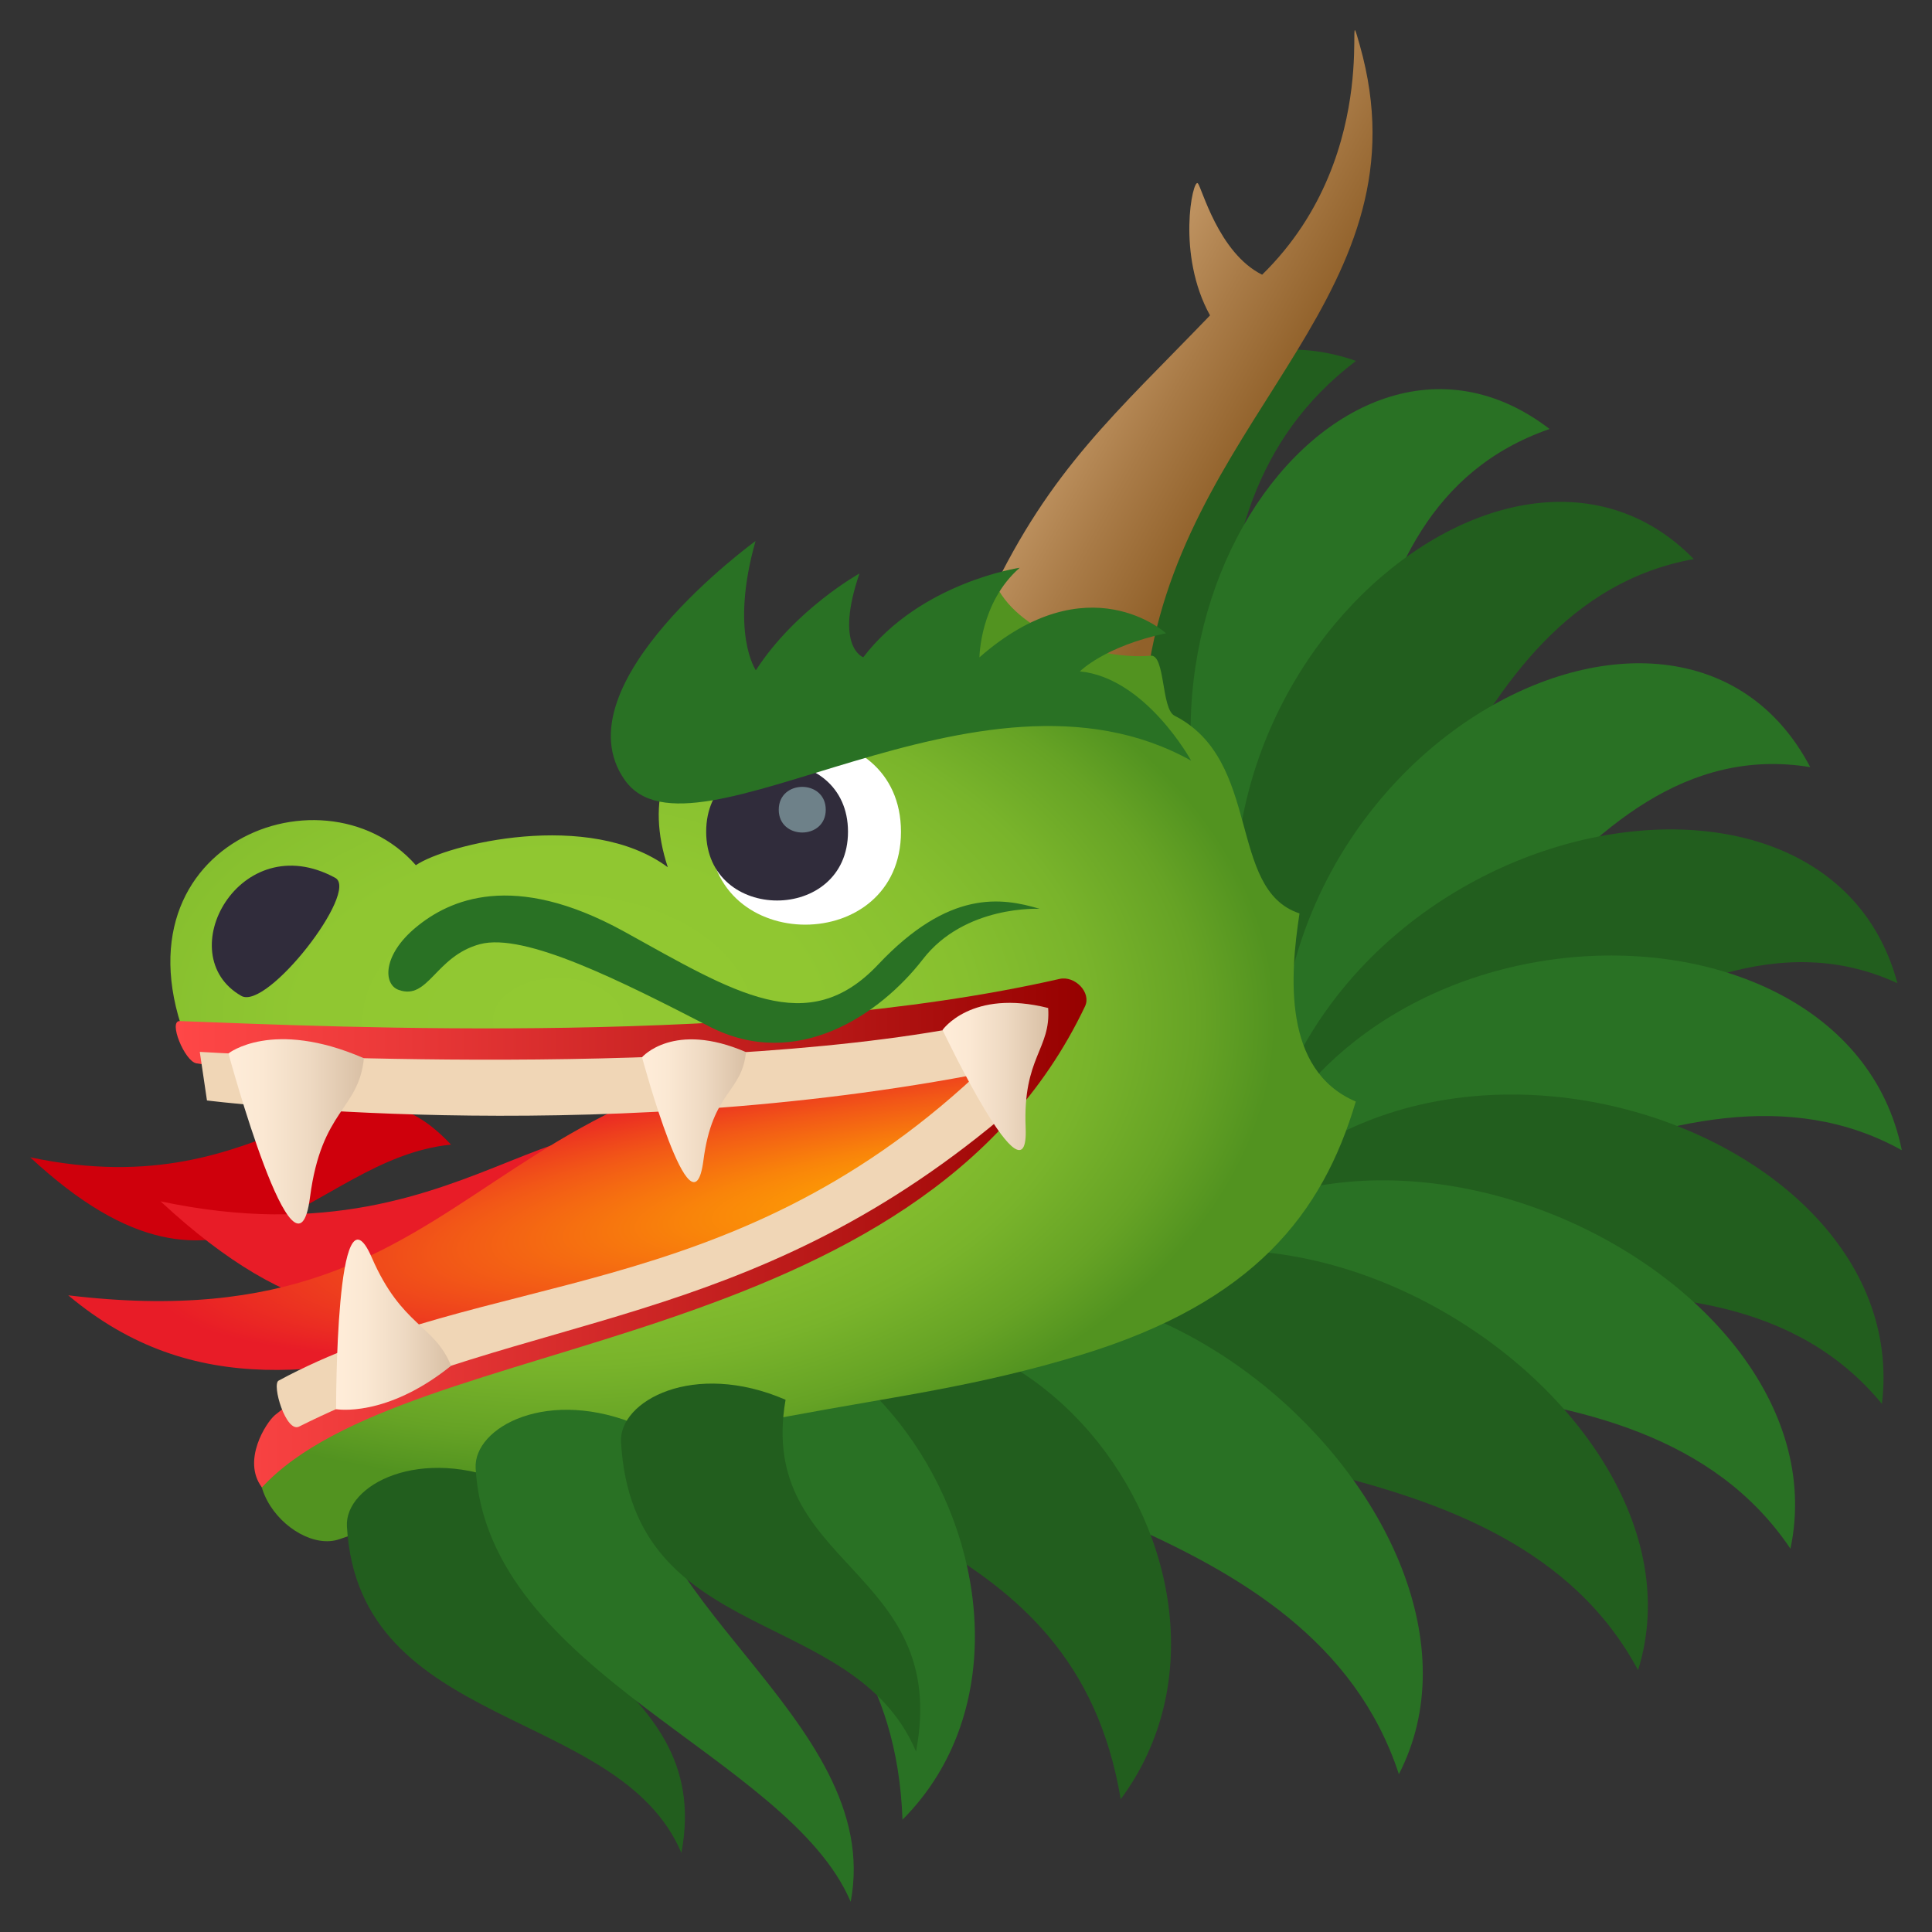 <?xml version="1.0" encoding="utf-8"?>
<!-- Generator: Adobe Illustrator 15.0.0, SVG Export Plug-In . SVG Version: 6.00 Build 0)  -->
<!DOCTYPE svg PUBLIC "-//W3C//DTD SVG 1.1//EN" "http://www.w3.org/Graphics/SVG/1.1/DTD/svg11.dtd">
<svg version="1.1" id="Layer_1" xmlns:x="http://ns.adobe.com/Extensibility/1.0/" xmlns:i="http://ns.adobe.com/AdobeIllustrator/10.0/" xmlns:graph="http://ns.adobe.com/Graphs/1.0/"
	 xmlns="http://www.w3.org/2000/svg" xmlns:xlink="http://www.w3.org/1999/xlink" xmlns:a="http://ns.adobe.com/AdobeSVGViewerExtensions/3.0/"
	 x="0px" y="0px" width="64px" height="64px" viewBox="0 0 64 64" enable-background="new 0 0 64 64" xml:space="preserve">
<rect x="0" y="0" width="64" height="64" fill="#333333" stroke="none"/>
<path fill="#225E1E" d="M38.961,31.849c3.018-5.368-0.925-14.664,5.957-19.893C36.729,9.059,29.993,23.662,38.961,31.849z"/>
<path fill="#297124" d="M41.685,32.104c4.245-4.152,1.735-15.145,9.647-17.893C44.222,8.749,35.166,21.32,41.685,32.104z"/>
<path fill="#225E1E" d="M42.112,35.228c4.708-3.442,5.827-15.234,13.997-16.708C49.731,11.986,36.965,23.519,42.112,35.228z"/>
<path fill="#297124" d="M42.531,37.959c5.389-1.704,9.245-13.888,17.435-12.547C55.563,17.024,40.646,25.041,42.531,37.959z"/>
<path fill="#225E1E" d="M41.504,40.332c5.591-0.173,13.688-11.313,21.351-7.761C60.358,23.221,42.41,27.277,41.504,40.332z"/>
<path fill="#297124" d="M40.546,42.26c5.587,0.265,15.022-8.299,22.454-4.157C61.072,28.579,42.235,29.307,40.546,42.26z"/>
<path fill="#225E1E" d="M39.44,42.612c5.141,2.51,17.247-2.989,22.901,3.894C63.511,36.823,45.059,31.188,39.44,42.612z"/>
<path fill="#297124" d="M36.575,44.12c4.897,3.077,17.706-0.301,22.736,7.184C61.313,41.8,43.156,33.386,36.575,44.12z"/>
<path fill="#225E1E" d="M32.638,45.382c4.583,3.65,17.319,1.896,21.625,9.945C57.138,46.12,40.181,35.501,32.638,45.382z"/>
<path fill="#297124" d="M27.104,45.201c3.898,4.569,16.337,4.741,19.236,13.571C50.685,50.344,36.146,37.117,27.104,45.201z"/>
<path fill="#225E1E" d="M23.369,45.6c3.163,5.253,12.208,4.737,13.756,14.001C42.658,52.13,33.478,39.372,23.369,45.6z"/>
<path fill="#297124" d="M18.112,44.11c2.445,5.73,11.458,6.748,11.784,16.169C36.339,53.825,28.919,39.658,18.112,44.11z"/>
<path fill="#CF000C" d="M14.941,37.917C11.32,34.064,9.186,40.073,1,38.337C7.669,44.541,10.229,38.383,14.941,37.917z"/>
<path fill="#E81C27" d="M23.942,39.235c-4.836-5.146-7.688,2.882-18.623,0.561C14.229,48.082,17.647,39.856,23.942,39.235z"/>
<linearGradient id="SVGID_1_" gradientUnits="userSpaceOnUse" x1="37.698" y1="10.316" x2="42.488" y2="13.004">
	<stop  offset="0" style="stop-color:#BD915F"/>
	<stop  offset="0.429" style="stop-color:#A97B47"/>
	<stop  offset="1" style="stop-color:#91612A"/>
	<a:midPointStop  offset="0" style="stop-color:#BD915F"/>
	<a:midPointStop  offset="0.468" style="stop-color:#BD915F"/>
	<a:midPointStop  offset="1" style="stop-color:#91612A"/>
</linearGradient>
<path fill="url(#SVGID_1_)" d="M41.81,9.1c-1.455-0.723-2.003-2.911-2.132-3.029c-0.169-0.156-0.71,2.365,0.406,4.377
	c-3.153,3.276-5.267,5.071-7.277,9.284c0,0,0.448,3.359,5.27,2.223c1.423-8.412,9.274-12.307,6.969-20.452
	C44.411-0.734,46.024,4.975,41.81,9.1z"/>
<radialGradient id="SVGID_2_" cx="37.675" cy="27.253" r="24.416" gradientTransform="matrix(1.135 -0.142 0.026 0.194 -10.627 39.304)" gradientUnits="userSpaceOnUse">
	<stop  offset="0" style="stop-color:#FFAA00"/>
	<stop  offset="0.134" style="stop-color:#FDA003"/>
	<stop  offset="0.363" style="stop-color:#F9840A"/>
	<stop  offset="0.661" style="stop-color:#F25717"/>
	<stop  offset="1" style="stop-color:#E81C27"/>
	<a:midPointStop  offset="0" style="stop-color:#FFAA00"/>
	<a:midPointStop  offset="0.588" style="stop-color:#FFAA00"/>
	<a:midPointStop  offset="1" style="stop-color:#E81C27"/>
</radialGradient>
<path fill="url(#SVGID_2_)" d="M33.764,42.708l-1.076-8.078c-17.39-0.801-15.896,10.027-30.427,8.279
	C10.551,49.874,20.178,39.579,33.764,42.708z"/>
<radialGradient id="SVGID_3_" cx="19.931" cy="31.719" r="23.774" gradientTransform="matrix(1 0 0 0.646 -1.447 13.296)" gradientUnits="userSpaceOnUse">
	<stop  offset="0" style="stop-color:#92C932"/>
	<stop  offset="0.363" style="stop-color:#90C731"/>
	<stop  offset="0.573" style="stop-color:#87C02F"/>
	<stop  offset="0.744" style="stop-color:#79B42B"/>
	<stop  offset="0.893" style="stop-color:#66A325"/>
	<stop  offset="1" style="stop-color:#529320"/>
	<a:midPointStop  offset="0" style="stop-color:#92C932"/>
	<a:midPointStop  offset="0.806" style="stop-color:#92C932"/>
	<a:midPointStop  offset="1" style="stop-color:#529320"/>
</radialGradient>
<path fill="url(#SVGID_3_)" d="M43.048,30.258c-2.4-0.789-1.227-5.067-4.141-6.55c-0.442-0.225-0.302-2.031-0.79-1.988
	c-1.621,0.148-4.308-0.688-5.11-2.308c-0.126-0.254-1.788,3.013-2.07,2.987c-6.175-0.577-10.29,1.857-8.815,6.33
	c-2.596-1.926-7.332-0.763-8.346-0.068c-3.139-3.568-10.667-0.496-7.271,6.562c0,0,18.145,0.609,28.419-1.807
	c-3.87,8.65-23.844,11.972-24.852,13.32c-3.199,1.703-0.443,4.813,1.171,4.252c13.859-4.828,17.714-4.014,24.577-6.109
	c5.712-1.745,7.991-4.672,9.092-8.389C42.477,35.45,42.737,32.29,43.048,30.258z"/>
<path fill="#302C3B" d="M11.104,29.079c0.813,0.441-2.255,4.403-3.111,3.911C5.617,31.633,7.938,27.355,11.104,29.079z"/>
<linearGradient id="SVGID_4_" gradientUnits="userSpaceOnUse" x1="5.822" y1="40.844" x2="35.991" y2="40.844">
	<stop  offset="0" style="stop-color:#FF4747"/>
	<stop  offset="0.238" style="stop-color:#EB3939"/>
	<stop  offset="0.725" style="stop-color:#B61716"/>
	<stop  offset="1" style="stop-color:#960100"/>
	<a:midPointStop  offset="0" style="stop-color:#FF4747"/>
	<a:midPointStop  offset="0.545" style="stop-color:#FF4747"/>
	<a:midPointStop  offset="1" style="stop-color:#960100"/>
</linearGradient>
<path fill="url(#SVGID_4_)" d="M35.098,32.428c-9.854,2.253-23.858,1.593-29.142,1.396c-0.392-0.015,0.163,1.337,0.549,1.399
	c5.322,0.877,24.711-0.543,27.935-1.422c-6.252,9.805-21.056,9.504-25.33,13.074c-0.296,0.246-1.104,1.51-0.433,2.398
	c4.82-5.229,21.719-4.268,27.267-15.94C36.158,32.879,35.608,32.312,35.098,32.428z"/>
<path fill="#FFFFFF" d="M29.846,27.554c0,4.102-6.341,4.102-6.341,0C23.505,23.453,29.846,23.453,29.846,27.554z"/>
<path fill="#302C3B" d="M28.091,27.552c0,3.038-4.698,3.038-4.698,0C23.393,24.51,28.091,24.51,28.091,27.552z"/>
<path fill="#6E8189" d="M27.354,26.823c0,1.007-1.557,1.007-1.557,0C25.797,25.814,27.354,25.814,27.354,26.823z"/>
<path fill="#297124" d="M25.028,17.922c0,0-6.56,4.756-4.332,7.917c2.231,3.156,11.707-4.585,18.762-0.641
	c0,0-1.499-2.743-3.685-2.957c0,0,0.805-0.826,2.852-1.264c0,0-2.578-2.361-6.179,0.798c0,0,0.011-1.814,1.334-2.967
	c0,0-3.283,0.479-5.182,2.964c0,0-0.965-0.323-0.127-2.774c0,0-2.11,1.167-3.433,3.206C25.039,22.204,24.171,20.957,25.028,17.922z"
	/>
<path fill="#297124" d="M13.206,32.792c-0.515-0.184-0.536-1.153,0.568-2.069c1.104-0.918,3.223-1.888,6.893,0.131
	c3.663,2.025,6.084,3.585,8.427,1.093c2.343-2.482,4.077-2.22,5.346-1.841c0,0-2.478-0.136-3.873,1.676
	c-1.401,1.808-4.158,3.72-7.066,2.224c-2.911-1.5-6.117-3.125-7.603-2.729C14.414,31.677,14.196,33.148,13.206,32.792z"/>
<path fill="#F0D6B6" d="M32.153,35.624c-12.842,2.407-25.297,0.83-25.297,0.83l-0.238-1.609c0,0,16.021,0.982,25.504-0.879
	C32.6,33.873,32.414,35.575,32.153,35.624z"/>
<path fill="#F0D6B6" d="M9.229,45.735c6.845-3.695,14.855-2.457,23.075-10.092c0.303-0.28,1.169,1.137,0.851,1.402
	c-8.443,7.055-15.583,6.379-23.249,10.213C9.474,47.475,8.995,45.861,9.229,45.735z"/>
<linearGradient id="SVGID_5_" gradientUnits="userSpaceOnUse" x1="7.568" y1="37.478" x2="12.056" y2="37.478">
	<stop  offset="0" style="stop-color:#FFEDD9"/>
	<stop  offset="0.255" style="stop-color:#FBE8D3"/>
	<stop  offset="0.6" style="stop-color:#EED9C2"/>
	<stop  offset="0.995" style="stop-color:#D9C0A5"/>
	<stop  offset="1" style="stop-color:#D9C0A5"/>
	<a:midPointStop  offset="0" style="stop-color:#FFEDD9"/>
	<a:midPointStop  offset="0.642" style="stop-color:#FFEDD9"/>
	<a:midPointStop  offset="1" style="stop-color:#D9C0A5"/>
</linearGradient>
<path fill="url(#SVGID_5_)" d="M7.568,34.896c0,0,2.244,8.291,2.702,4.761c0.383-2.929,1.609-2.875,1.785-4.602
	C9.018,33.737,7.568,34.896,7.568,34.896z"/>
<linearGradient id="SVGID_6_" gradientUnits="userSpaceOnUse" x1="21.268" y1="36.795" x2="24.711" y2="36.795">
	<stop  offset="0" style="stop-color:#FFEDD9"/>
	<stop  offset="0.255" style="stop-color:#FBE8D3"/>
	<stop  offset="0.6" style="stop-color:#EED9C2"/>
	<stop  offset="0.995" style="stop-color:#D9C0A5"/>
	<stop  offset="1" style="stop-color:#D9C0A5"/>
	<a:midPointStop  offset="0" style="stop-color:#FFEDD9"/>
	<a:midPointStop  offset="0.642" style="stop-color:#FFEDD9"/>
	<a:midPointStop  offset="1" style="stop-color:#D9C0A5"/>
</linearGradient>
<path fill="url(#SVGID_6_)" d="M21.268,35.022c0,0,1.67,6.208,2.034,3.416c0.302-2.315,1.271-2.221,1.409-3.586
	C22.309,33.812,21.268,35.022,21.268,35.022z"/>
<linearGradient id="SVGID_7_" gradientUnits="userSpaceOnUse" x1="31.223" y1="35.659" x2="34.728" y2="35.659">
	<stop  offset="0" style="stop-color:#FFEDD9"/>
	<stop  offset="0.255" style="stop-color:#FBE8D3"/>
	<stop  offset="0.6" style="stop-color:#EED9C2"/>
	<stop  offset="0.995" style="stop-color:#D9C0A5"/>
	<stop  offset="1" style="stop-color:#D9C0A5"/>
	<a:midPointStop  offset="0" style="stop-color:#FFEDD9"/>
	<a:midPointStop  offset="0.642" style="stop-color:#FFEDD9"/>
	<a:midPointStop  offset="1" style="stop-color:#D9C0A5"/>
</linearGradient>
<path fill="url(#SVGID_7_)" d="M31.223,34.119c0,0,2.87,6.044,2.753,3.232c-0.098-2.33,0.842-2.591,0.746-3.96
	C32.176,32.751,31.223,34.119,31.223,34.119z"/>
<linearGradient id="SVGID_8_" gradientUnits="userSpaceOnUse" x1="11.134" y1="43.882" x2="14.941" y2="43.882">
	<stop  offset="0" style="stop-color:#FFEDD9"/>
	<stop  offset="0.255" style="stop-color:#FBE8D3"/>
	<stop  offset="0.6" style="stop-color:#EED9C2"/>
	<stop  offset="0.995" style="stop-color:#D9C0A5"/>
	<stop  offset="1" style="stop-color:#D9C0A5"/>
	<a:midPointStop  offset="0" style="stop-color:#FFEDD9"/>
	<a:midPointStop  offset="0.642" style="stop-color:#FFEDD9"/>
	<a:midPointStop  offset="1" style="stop-color:#D9C0A5"/>
</linearGradient>
<path fill="url(#SVGID_8_)" d="M11.134,46.681c0,0-0.018-7.787,1.181-5.024c0.994,2.29,2.082,2.226,2.627,3.587
	C12.785,46.979,11.134,46.681,11.134,46.681z"/>
<path fill="#225E1E" d="M11.492,50.561c0.383,6.794,9.014,5.952,11.08,10.817c1.154-6.093-6.597-6.658-5.631-12.217
	C13.902,47.845,11.415,49.201,11.492,50.561z"/>
<path fill="#297124" d="M15.756,48.636C16.14,55.431,26.114,58.136,28.18,63c1.154-6.093-7.938-10.205-6.974-15.763
	C18.168,45.92,15.681,47.276,15.756,48.636z"/>
<path fill="#225E1E" d="M20.572,47.769c0.384,6.795,7.708,5.387,9.773,10.252c1.154-6.094-5.288-6.094-4.322-11.652
	C22.984,45.053,20.497,46.409,20.572,47.769z"/>
</svg>
